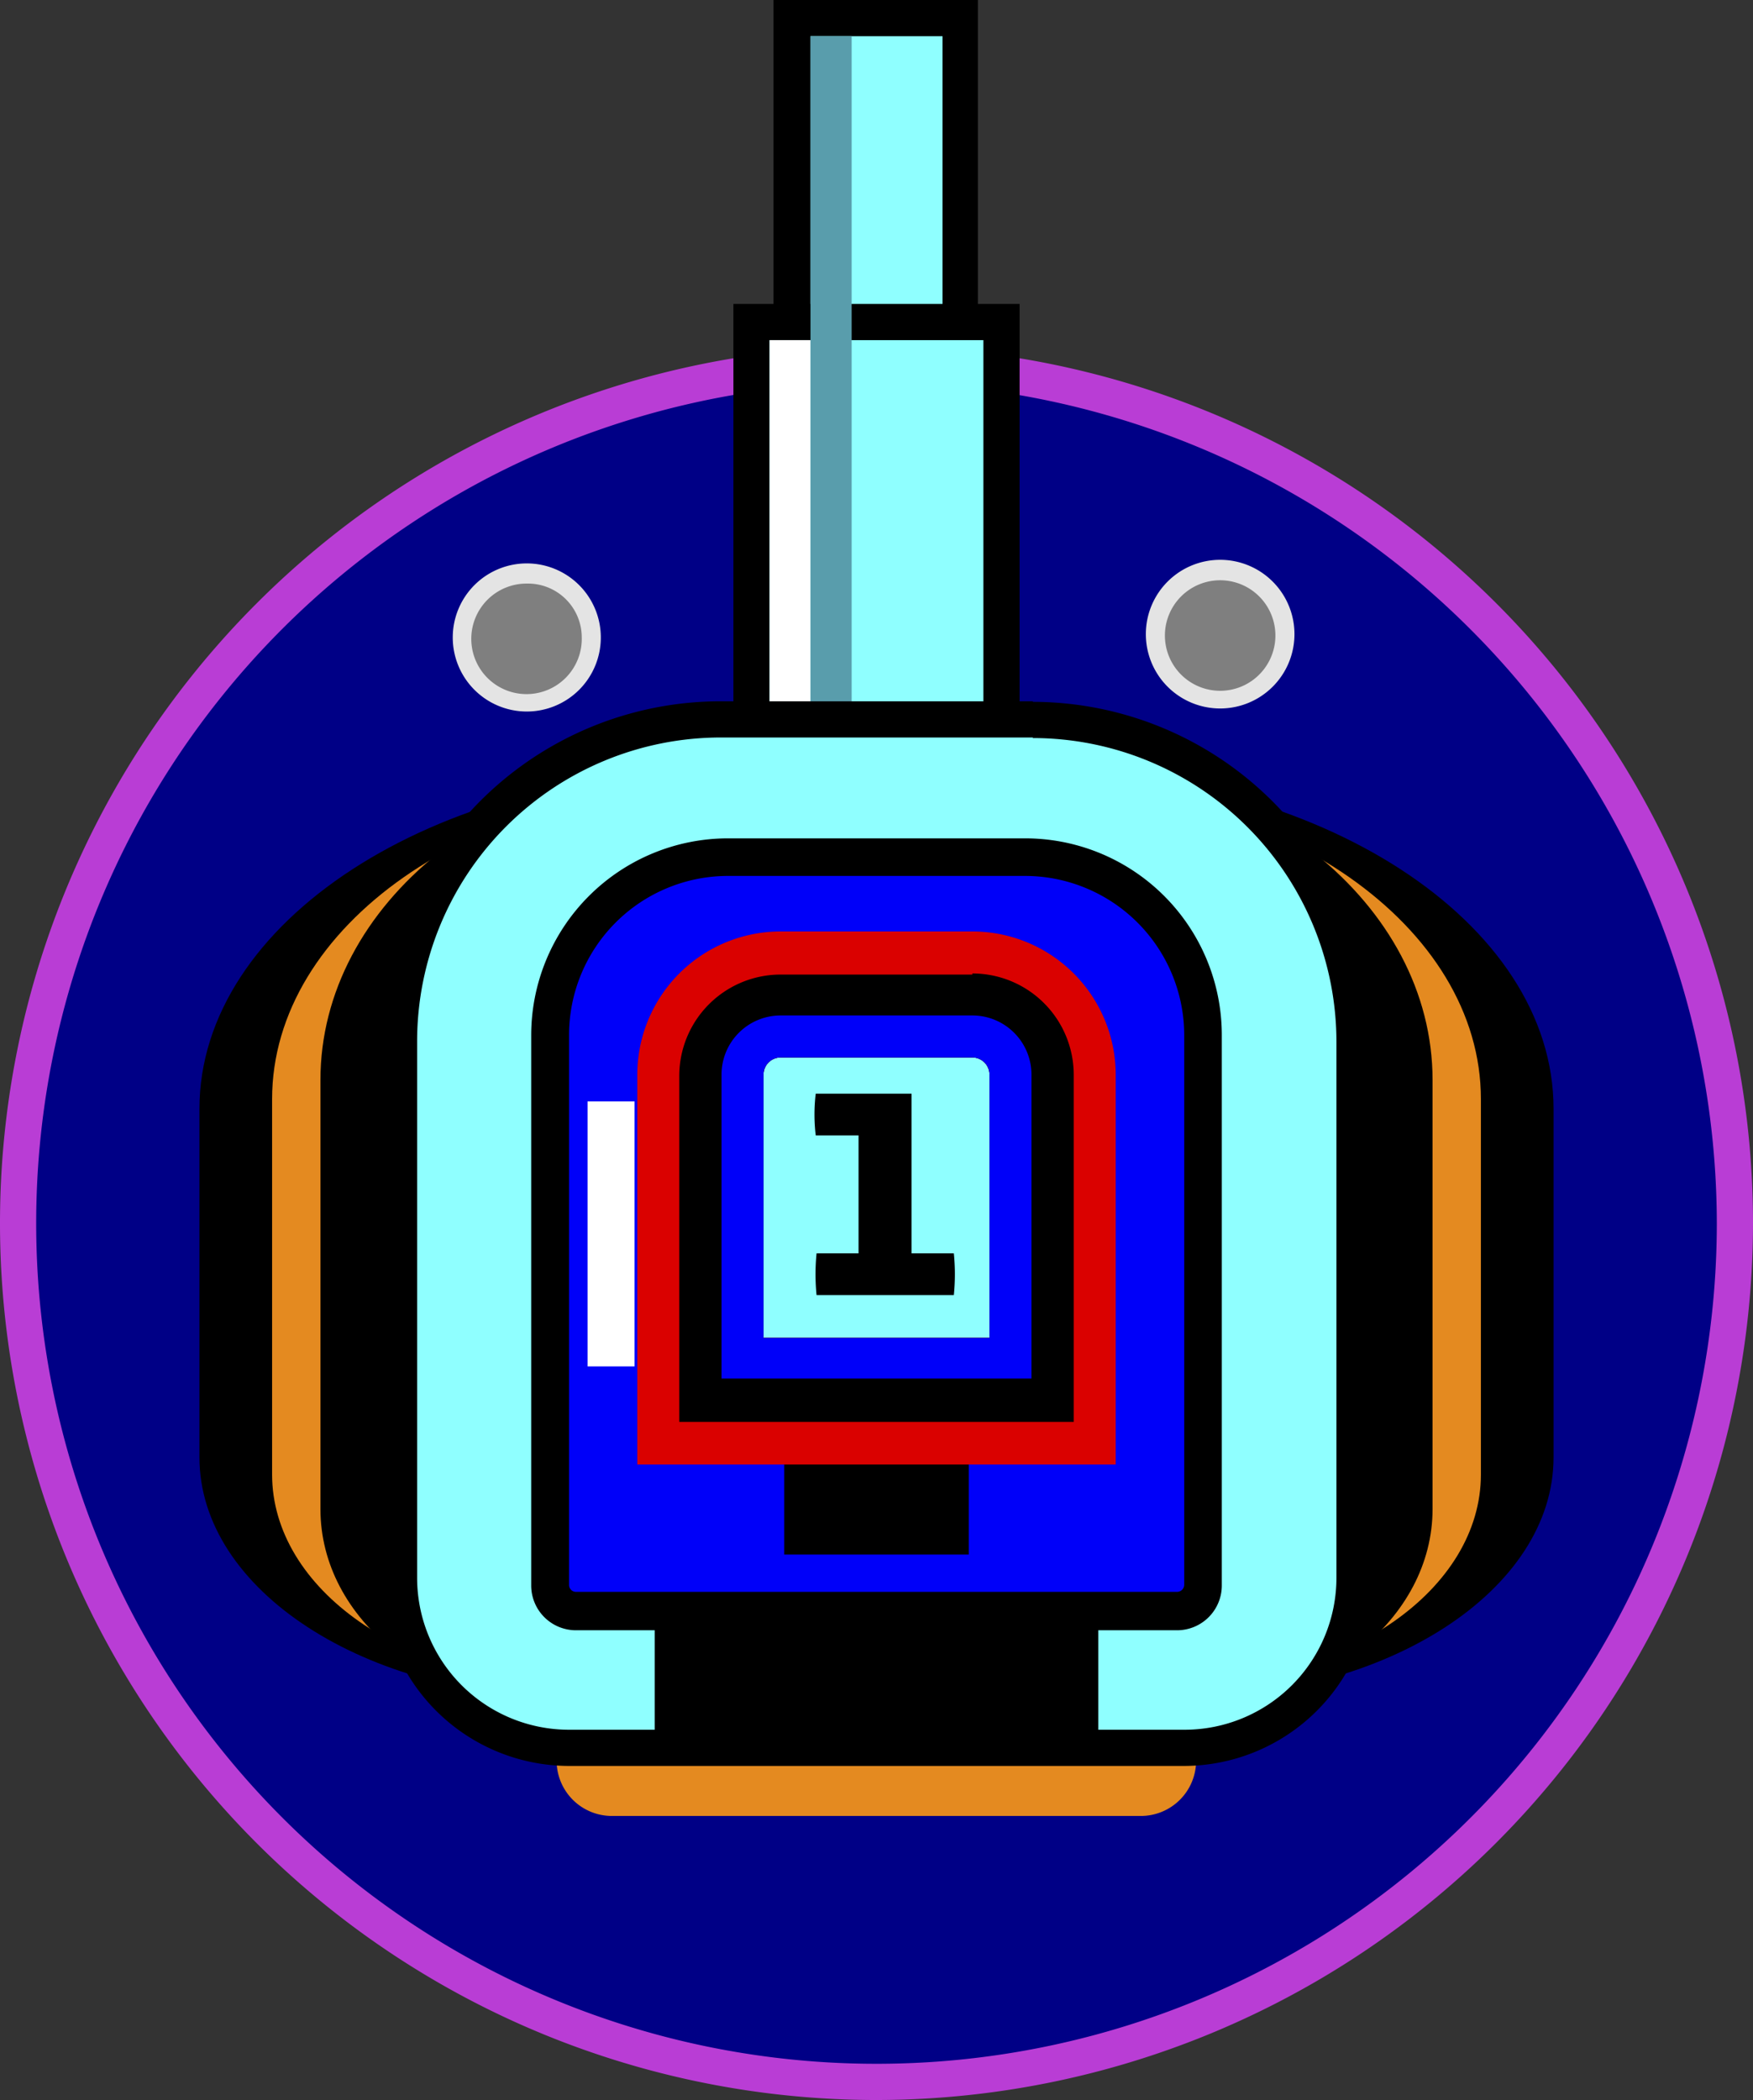 <svg xmlns="http://www.w3.org/2000/svg" viewBox="0 0 63.46 76"><rect x="0" y="0" width="63.46" height="76" fill="#333333" stroke="none"/><defs><style>.cls-1{isolation:isolate;}.cls-2{fill:#000086;}.cls-3{fill:#b93dd5;}.cls-4{fill:#7f7f7f;}.cls-5{fill:#e4e4e4;}.cls-6{fill:#8fffff;}.cls-7{fill:#fff;}.cls-8{mix-blend-mode:multiply;}.cls-9{fill:#599dac;}.cls-10{fill:#e48a20;}.cls-11{fill:#0000f9;}.cls-12{fill:#da0100;}</style></defs><title>tower-tier-1-shot-frame-1</title><g class="cls-1"><g id="Layer_2" data-name="Layer 2"><g id="Layer_1-2" data-name="Layer 1"><g id="tower-tier-1-shot-frame-1"><g id="foundation"><circle class="cls-2" cx="31.73" cy="44.27" r="31.07"/><path class="cls-3" d="M31.73,76A31.73,31.73,0,1,1,63.46,44.27,31.76,31.76,0,0,1,31.73,76Zm0-62.15A30.42,30.42,0,1,0,62.15,44.27,30.46,30.46,0,0,0,31.73,13.85Z"/></g><g id="lights"><g id="left-light"><circle class="cls-4" cx="19.06" cy="23.07" r="2.32"/><path class="cls-5" d="M19.06,25.75a2.68,2.68,0,1,1,2.69-2.68A2.68,2.68,0,0,1,19.06,25.75Zm0-4.63a2,2,0,1,0,2,1.95A1.95,1.95,0,0,0,19.06,21.12Z"/></g><g id="right-light"><circle class="cls-4" cx="44.17" cy="22.95" r="2.32"/><path class="cls-5" d="M44.17,25.64A2.69,2.69,0,1,1,46.86,23,2.69,2.69,0,0,1,44.17,25.64Zm0-4.64a2,2,0,1,0,2,1.95A2,2,0,0,0,44.17,21Z"/></g></g><g id="tower"><g id="barrel"><rect class="cls-6" x="28.69" y="0.66" width="6.09" height="11.42"/><path d="M34.12,1.31V11.42H29.34V1.31h4.78M35.43,0H28V12.73h7.4V0Z"/><rect class="cls-6" x="27.2" y="11.66" width="9.06" height="15.17"/><path d="M35.6,12.31V26.17H27.86V12.31H35.6M36.91,11H26.55V27.48H36.91V11Z"/><rect class="cls-7" x="27.86" y="12.31" width="1.48" height="13.14"/><g class="cls-8"><rect class="cls-7" x="29.78" y="1.75" width="0.61" height="23.27"/><polygon class="cls-9" points="30.83 1.31 29.34 1.31 29.34 25.45 30.83 25.45 30.83 1.31 30.83 1.31"/></g></g><g id="base"><path class="cls-10" d="M20.16,63.47H43.3a0,0,0,0,1,0,0v.25a2,2,0,0,1-2,2H22.15a2,2,0,0,1-2-2v-.25a0,0,0,0,1,0,0Z"/><path d="M37.38,33c6.06,0,11,3.2,11,7.14V52.74c0,2-2.46,3.58-5.5,3.58H20.6c-3,0-5.5-1.6-5.5-3.58V40.13c0-3.94,4.92-7.14,11-7.14h11.3m0-5.12H26.08c-10.4,0-18.86,5.5-18.86,12.26V52.74c0,4.8,6,8.7,13.38,8.7H42.86c7.38,0,13.38-3.9,13.38-8.7V40.13c0-6.76-8.46-12.26-18.86-12.26Z"/><path class="cls-10" d="M37.38,32.09c6.06,0,11,3.45,11,7.69V53.36c0,2.13-2.46,3.86-5.5,3.86H20.6c-3,0-5.5-1.73-5.5-3.86V39.78c0-4.24,4.92-7.69,11-7.69h11.3m0-3.67H26.08c-8.95,0-16.23,5.1-16.23,11.36V53.36c0,4.15,4.82,7.53,10.75,7.53H42.86c5.93,0,10.75-3.38,10.75-7.53V39.78c0-6.26-7.28-11.36-16.23-11.36Z"/><path d="M37.38,30.3c6.06,0,11,3.93,11,8.79V54.61c0,2.43-2.46,4.4-5.5,4.4H20.6c-3,0-5.5-2-5.5-4.4V39.09c0-4.86,4.92-8.79,11-8.79h11.3m0-2.8H26.08c-8,0-14.48,5.2-14.48,11.59V54.61c0,4,4,7.2,9,7.2H42.86c5,0,9-3.23,9-7.2V39.09c0-6.39-6.49-11.59-14.48-11.59Z"/><path class="cls-6" d="M20.6,63.26a6.18,6.18,0,0,1-6.16-6.16V37.69A11.66,11.66,0,0,1,26.08,26.05h11.3A11.66,11.66,0,0,1,49,37.69V57.1a6.18,6.18,0,0,1-6.16,6.16Z"/><path d="M37.38,26.71a11,11,0,0,1,11,11V57.1a5.5,5.5,0,0,1-5.5,5.5H20.6a5.5,5.5,0,0,1-5.5-5.5V37.69a11,11,0,0,1,11-11h11.3m0-1.31H26.08A12.3,12.3,0,0,0,13.79,37.69V57.1a6.82,6.82,0,0,0,6.81,6.81H42.86a6.82,6.82,0,0,0,6.81-6.81V37.69A12.3,12.3,0,0,0,37.38,25.4Z"/><path class="cls-11" d="M26.35,31H37.11a6.44,6.44,0,0,1,6.44,6.44v19.9a.93.93,0,0,1-.93.93H20.85a.93.93,0,0,1-.93-.93V37.46A6.44,6.44,0,0,1,26.35,31Z"/><path d="M42.61,59H20.85a1.62,1.62,0,0,1-1.62-1.61V37.46a7.13,7.13,0,0,1,7.12-7.12H37.11a7.12,7.12,0,0,1,7.12,7.12v19.9A1.62,1.62,0,0,1,42.61,59ZM26.35,31.7a5.76,5.76,0,0,0-5.75,5.76v19.9a.25.25,0,0,0,.25.25H42.61a.26.26,0,0,0,.26-.25V37.46a5.77,5.77,0,0,0-5.76-5.76Z"/><rect x="28.39" y="51.79" width="6.68" height="4.47"/><rect x="23.7" y="58.79" width="16.06" height="4.47"/><path class="cls-6" d="M25.36,50.7V38.89a2.9,2.9,0,0,1,2.9-2.9H35.2a2.91,2.91,0,0,1,2.91,2.9V50.7Z"/><path class="cls-12" d="M35.2,38.27a.62.62,0,0,1,.62.62v9.53H27.64V38.89a.62.62,0,0,1,.62-.62H35.2m0-4.56H28.26a5.19,5.19,0,0,0-5.19,5.18V53H40.39V38.89a5.19,5.19,0,0,0-5.19-5.18Z"/><path d="M35.2,38.27a.62.62,0,0,1,.62.62v9.53H27.64V38.89a.62.62,0,0,1,.62-.62H35.2m0-3H28.26a3.67,3.67,0,0,0-3.67,3.66V51.46H38.87V38.89a3.67,3.67,0,0,0-3.67-3.66Z"/><path class="cls-11" d="M35.2,38.27a.62.62,0,0,1,.62.62v9.53H27.64V38.89a.62.62,0,0,1,.62-.62H35.2m0-1.52H28.26a2.14,2.14,0,0,0-2.14,2.14v11H37.34v-11a2.14,2.14,0,0,0-2.14-2.14Z"/><rect class="cls-7" x="21.27" y="39.86" width="1.7" height="9.59"/></g></g><g id="tier"><path d="M29.56,46.87a7.62,7.62,0,0,1,0-1.51h1.52V41.09H29.53a6.36,6.36,0,0,1,0-1.51H33v5.78h1.53a7.62,7.62,0,0,1,0,1.51Z"/></g></g></g></g></g></svg>